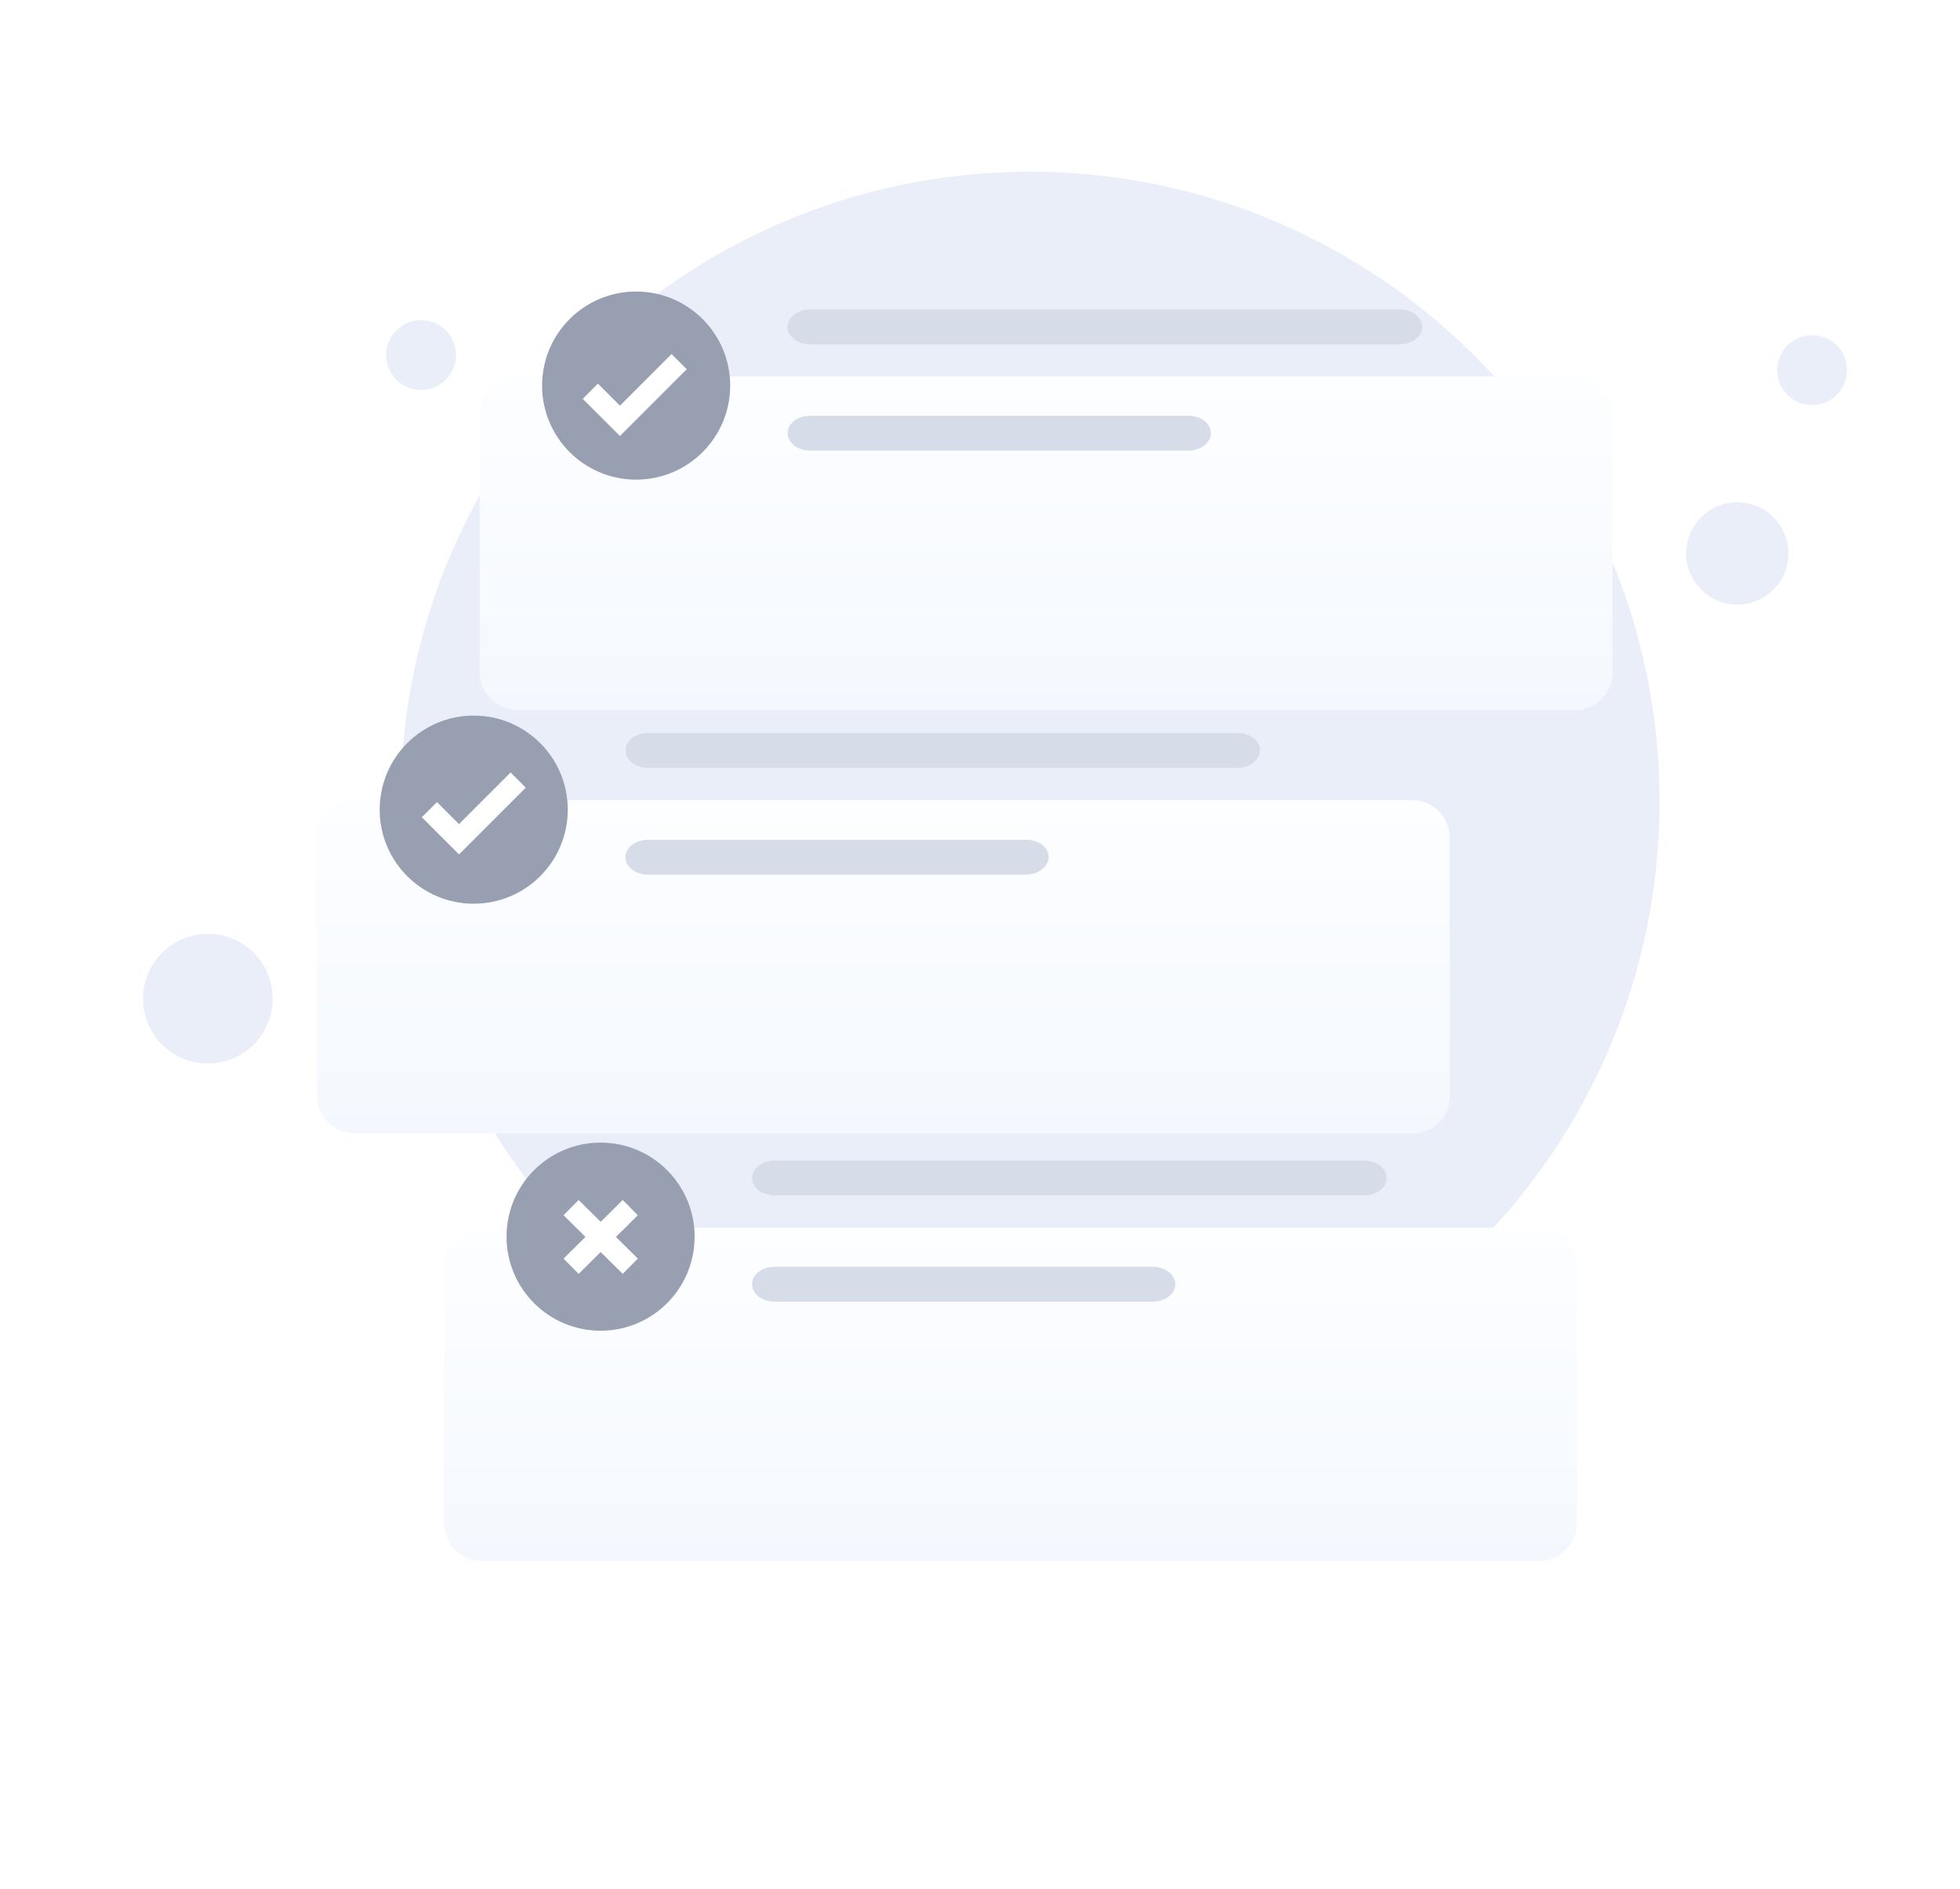 <svg width="137" height="132" viewBox="0 0 137 132" fill="none" xmlns="http://www.w3.org/2000/svg">
<path d="M72 100C96.3 100 116 80.339 116 56C116 31.661 96.213 12 72 12C47.7 12 28 31.661 28 56C28 80.339 47.7 100 72 100Z" fill="#EAEEF9"/>
<path d="M121.433 42.251C123.407 42.251 125.007 40.651 125.007 38.677C125.007 36.703 123.407 35.103 121.433 35.103C119.459 35.103 117.859 36.703 117.859 38.677C117.859 40.651 119.459 42.251 121.433 42.251Z" fill="#EAEEF9"/>
<path d="M126.659 28.305C128.007 28.305 129.1 27.212 129.1 25.864C129.1 24.516 128.007 23.423 126.659 23.423C125.311 23.423 124.219 24.516 124.219 25.864C124.219 27.212 125.311 28.305 126.659 28.305Z" fill="#EAEEF9"/>
<path d="M29.433 27.254C30.781 27.254 31.873 26.161 31.873 24.813C31.873 23.465 30.781 22.372 29.433 22.372C28.085 22.372 26.992 23.465 26.992 24.813C26.992 26.161 28.085 27.254 29.433 27.254Z" fill="#EAEEF9"/>
<path d="M14.533 74.324C17.036 74.324 19.065 72.295 19.065 69.791C19.065 67.288 17.036 65.259 14.533 65.259C12.029 65.259 10 67.288 10 69.791C10 72.295 12.029 74.324 14.533 74.324Z" fill="#EAEEF9"/>
<g filter="url(#filter0_d_34198_121881)">
<path d="M107.603 98.094H33.669C32.229 98.094 31.047 96.912 31.047 95.472V77.413C31.047 75.973 32.229 74.791 33.669 74.791H107.603C109.043 74.791 110.225 75.973 110.225 77.413V95.472C110.225 96.912 109.043 98.094 107.603 98.094Z" fill="url(#paint0_linear_34198_121881)"/>
</g>
<path d="M95.335 83.544H54.158C53.272 83.544 52.57 83.006 52.57 82.326C52.57 81.645 53.272 81.107 54.158 81.107H95.335C96.222 81.107 96.924 81.645 96.924 82.326C96.924 83.006 96.222 83.544 95.335 83.544Z" fill="#D6DCE8"/>
<path d="M80.563 90.967H54.158C53.272 90.967 52.57 90.428 52.57 89.748C52.57 89.068 53.272 88.529 54.158 88.529H80.563C81.45 88.529 82.151 89.068 82.151 89.748C82.151 90.428 81.45 90.967 80.563 90.967Z" fill="#D6DCE8"/>
<path d="M41.98 92.998C45.61 92.998 48.553 90.055 48.553 86.424C48.553 82.794 45.61 79.851 41.98 79.851C38.349 79.851 35.406 82.794 35.406 86.424C35.406 90.055 38.349 92.998 41.98 92.998Z" fill="#989FB0"/>
<path fill-rule="evenodd" clip-rule="evenodd" d="M44.582 84.925L40.446 89.025L39.391 87.96L43.527 83.861L44.582 84.925Z" fill="white"/>
<path fill-rule="evenodd" clip-rule="evenodd" d="M40.446 83.861L44.582 87.96L43.527 89.025L39.391 84.925L40.446 83.861Z" fill="white"/>
<g filter="url(#filter1_d_34198_121881)">
<path d="M110.088 38.616H36.153C34.713 38.616 33.531 37.435 33.531 35.994V17.936C33.531 16.495 34.713 15.313 36.153 15.313H110.088C111.528 15.313 112.71 16.495 112.71 17.936V35.994C112.71 37.435 111.528 38.616 110.088 38.616Z" fill="url(#paint1_linear_34198_121881)"/>
</g>
<path d="M97.82 24.065H56.643C55.756 24.065 55.055 23.527 55.055 22.846C55.055 22.166 55.756 21.628 56.643 21.628H97.82C98.706 21.628 99.408 22.166 99.408 22.846C99.408 23.527 98.706 24.065 97.82 24.065Z" fill="#D6DCE8"/>
<path d="M83.048 31.489H56.643C55.756 31.489 55.055 30.951 55.055 30.27C55.055 29.59 55.756 29.052 56.643 29.052H83.048C83.934 29.052 84.636 29.59 84.636 30.27C84.636 30.951 83.934 31.489 83.048 31.489Z" fill="#D6DCE8"/>
<path d="M44.464 33.52C48.095 33.52 51.038 30.577 51.038 26.947C51.038 23.316 48.095 20.373 44.464 20.373C40.834 20.373 37.891 23.316 37.891 26.947C37.891 30.577 40.834 33.52 44.464 33.52Z" fill="#989FB0"/>
<path fill-rule="evenodd" clip-rule="evenodd" d="M47.999 25.803L43.333 30.47L40.734 27.872L41.794 26.811L43.333 28.35L46.939 24.743L47.999 25.803Z" fill="white"/>
<g filter="url(#filter2_d_34198_121881)">
<path d="M98.742 68.215H24.77C23.33 68.215 22.148 67.034 22.148 65.593V47.534C22.148 46.094 23.33 44.912 24.77 44.912H98.705C100.145 44.912 101.327 46.094 101.327 47.534V65.593C101.364 67.07 100.182 68.215 98.742 68.215Z" fill="url(#paint2_linear_34198_121881)"/>
</g>
<path d="M33.113 63.156C36.743 63.156 39.686 60.213 39.686 56.582C39.686 52.952 36.743 50.009 33.113 50.009C29.482 50.009 26.539 52.952 26.539 56.582C26.539 60.213 29.482 63.156 33.113 63.156Z" fill="#989FB0"/>
<path fill-rule="evenodd" clip-rule="evenodd" d="M36.749 55.045L32.083 59.711L29.484 57.113L30.544 56.053L32.083 57.591L35.689 53.985L36.749 55.045Z" fill="white"/>
<path d="M86.484 53.665H45.307C44.42 53.665 43.719 53.127 43.719 52.447C43.719 51.767 44.42 51.228 45.307 51.228H86.484C87.37 51.228 88.072 51.767 88.072 52.447C88.072 53.127 87.333 53.665 86.484 53.665Z" fill="#D6DCE8"/>
<path d="M71.712 61.125H45.307C44.42 61.125 43.719 60.586 43.719 59.906C43.719 59.226 44.42 58.688 45.307 58.688H71.712C72.598 58.688 73.3 59.226 73.3 59.906C73.263 60.586 72.561 61.125 71.712 61.125Z" fill="#D6DCE8"/>
<defs>
<filter id="filter0_d_34198_121881" x="9.047" y="63.791" width="123.178" height="67.303" filterUnits="userSpaceOnUse" color-interpolation-filters="sRGB">
<feFlood flood-opacity="0" result="BackgroundImageFix"/>
<feColorMatrix in="SourceAlpha" type="matrix" values="0 0 0 0 0 0 0 0 0 0 0 0 0 0 0 0 0 0 127 0" result="hardAlpha"/>
<feOffset dy="11"/>
<feGaussianBlur stdDeviation="11"/>
<feColorMatrix type="matrix" values="0 0 0 0 0.398 0 0 0 0 0.469 0 0 0 0 0.575 0 0 0 0.15 0"/>
<feBlend mode="normal" in2="BackgroundImageFix" result="effect1_dropShadow_34198_121881"/>
<feBlend mode="normal" in="SourceGraphic" in2="effect1_dropShadow_34198_121881" result="shape"/>
</filter>
<filter id="filter1_d_34198_121881" x="11.531" y="4.313" width="123.178" height="67.303" filterUnits="userSpaceOnUse" color-interpolation-filters="sRGB">
<feFlood flood-opacity="0" result="BackgroundImageFix"/>
<feColorMatrix in="SourceAlpha" type="matrix" values="0 0 0 0 0 0 0 0 0 0 0 0 0 0 0 0 0 0 127 0" result="hardAlpha"/>
<feOffset dy="11"/>
<feGaussianBlur stdDeviation="11"/>
<feColorMatrix type="matrix" values="0 0 0 0 0.398 0 0 0 0 0.469 0 0 0 0 0.575 0 0 0 0.15 0"/>
<feBlend mode="normal" in2="BackgroundImageFix" result="effect1_dropShadow_34198_121881"/>
<feBlend mode="normal" in="SourceGraphic" in2="effect1_dropShadow_34198_121881" result="shape"/>
</filter>
<filter id="filter2_d_34198_121881" x="0.148" y="33.912" width="123.179" height="67.303" filterUnits="userSpaceOnUse" color-interpolation-filters="sRGB">
<feFlood flood-opacity="0" result="BackgroundImageFix"/>
<feColorMatrix in="SourceAlpha" type="matrix" values="0 0 0 0 0 0 0 0 0 0 0 0 0 0 0 0 0 0 127 0" result="hardAlpha"/>
<feOffset dy="11"/>
<feGaussianBlur stdDeviation="11"/>
<feColorMatrix type="matrix" values="0 0 0 0 0.398 0 0 0 0 0.469 0 0 0 0 0.575 0 0 0 0.15 0"/>
<feBlend mode="normal" in2="BackgroundImageFix" result="effect1_dropShadow_34198_121881"/>
<feBlend mode="normal" in="SourceGraphic" in2="effect1_dropShadow_34198_121881" result="shape"/>
</filter>
<linearGradient id="paint0_linear_34198_121881" x1="70.61" y1="74.252" x2="70.61" y2="98.345" gradientUnits="userSpaceOnUse">
<stop stop-color="#FDFEFF"/>
<stop offset="0.996" stop-color="#F4F8FE"/>
</linearGradient>
<linearGradient id="paint1_linear_34198_121881" x1="73.095" y1="14.774" x2="73.095" y2="38.868" gradientUnits="userSpaceOnUse">
<stop stop-color="#FDFEFF"/>
<stop offset="0.996" stop-color="#F4F8FE"/>
</linearGradient>
<linearGradient id="paint2_linear_34198_121881" x1="61.712" y1="44.373" x2="61.712" y2="68.466" gradientUnits="userSpaceOnUse">
<stop stop-color="#FDFEFF"/>
<stop offset="0.996" stop-color="#F4F8FE"/>
</linearGradient>
</defs>
</svg>
